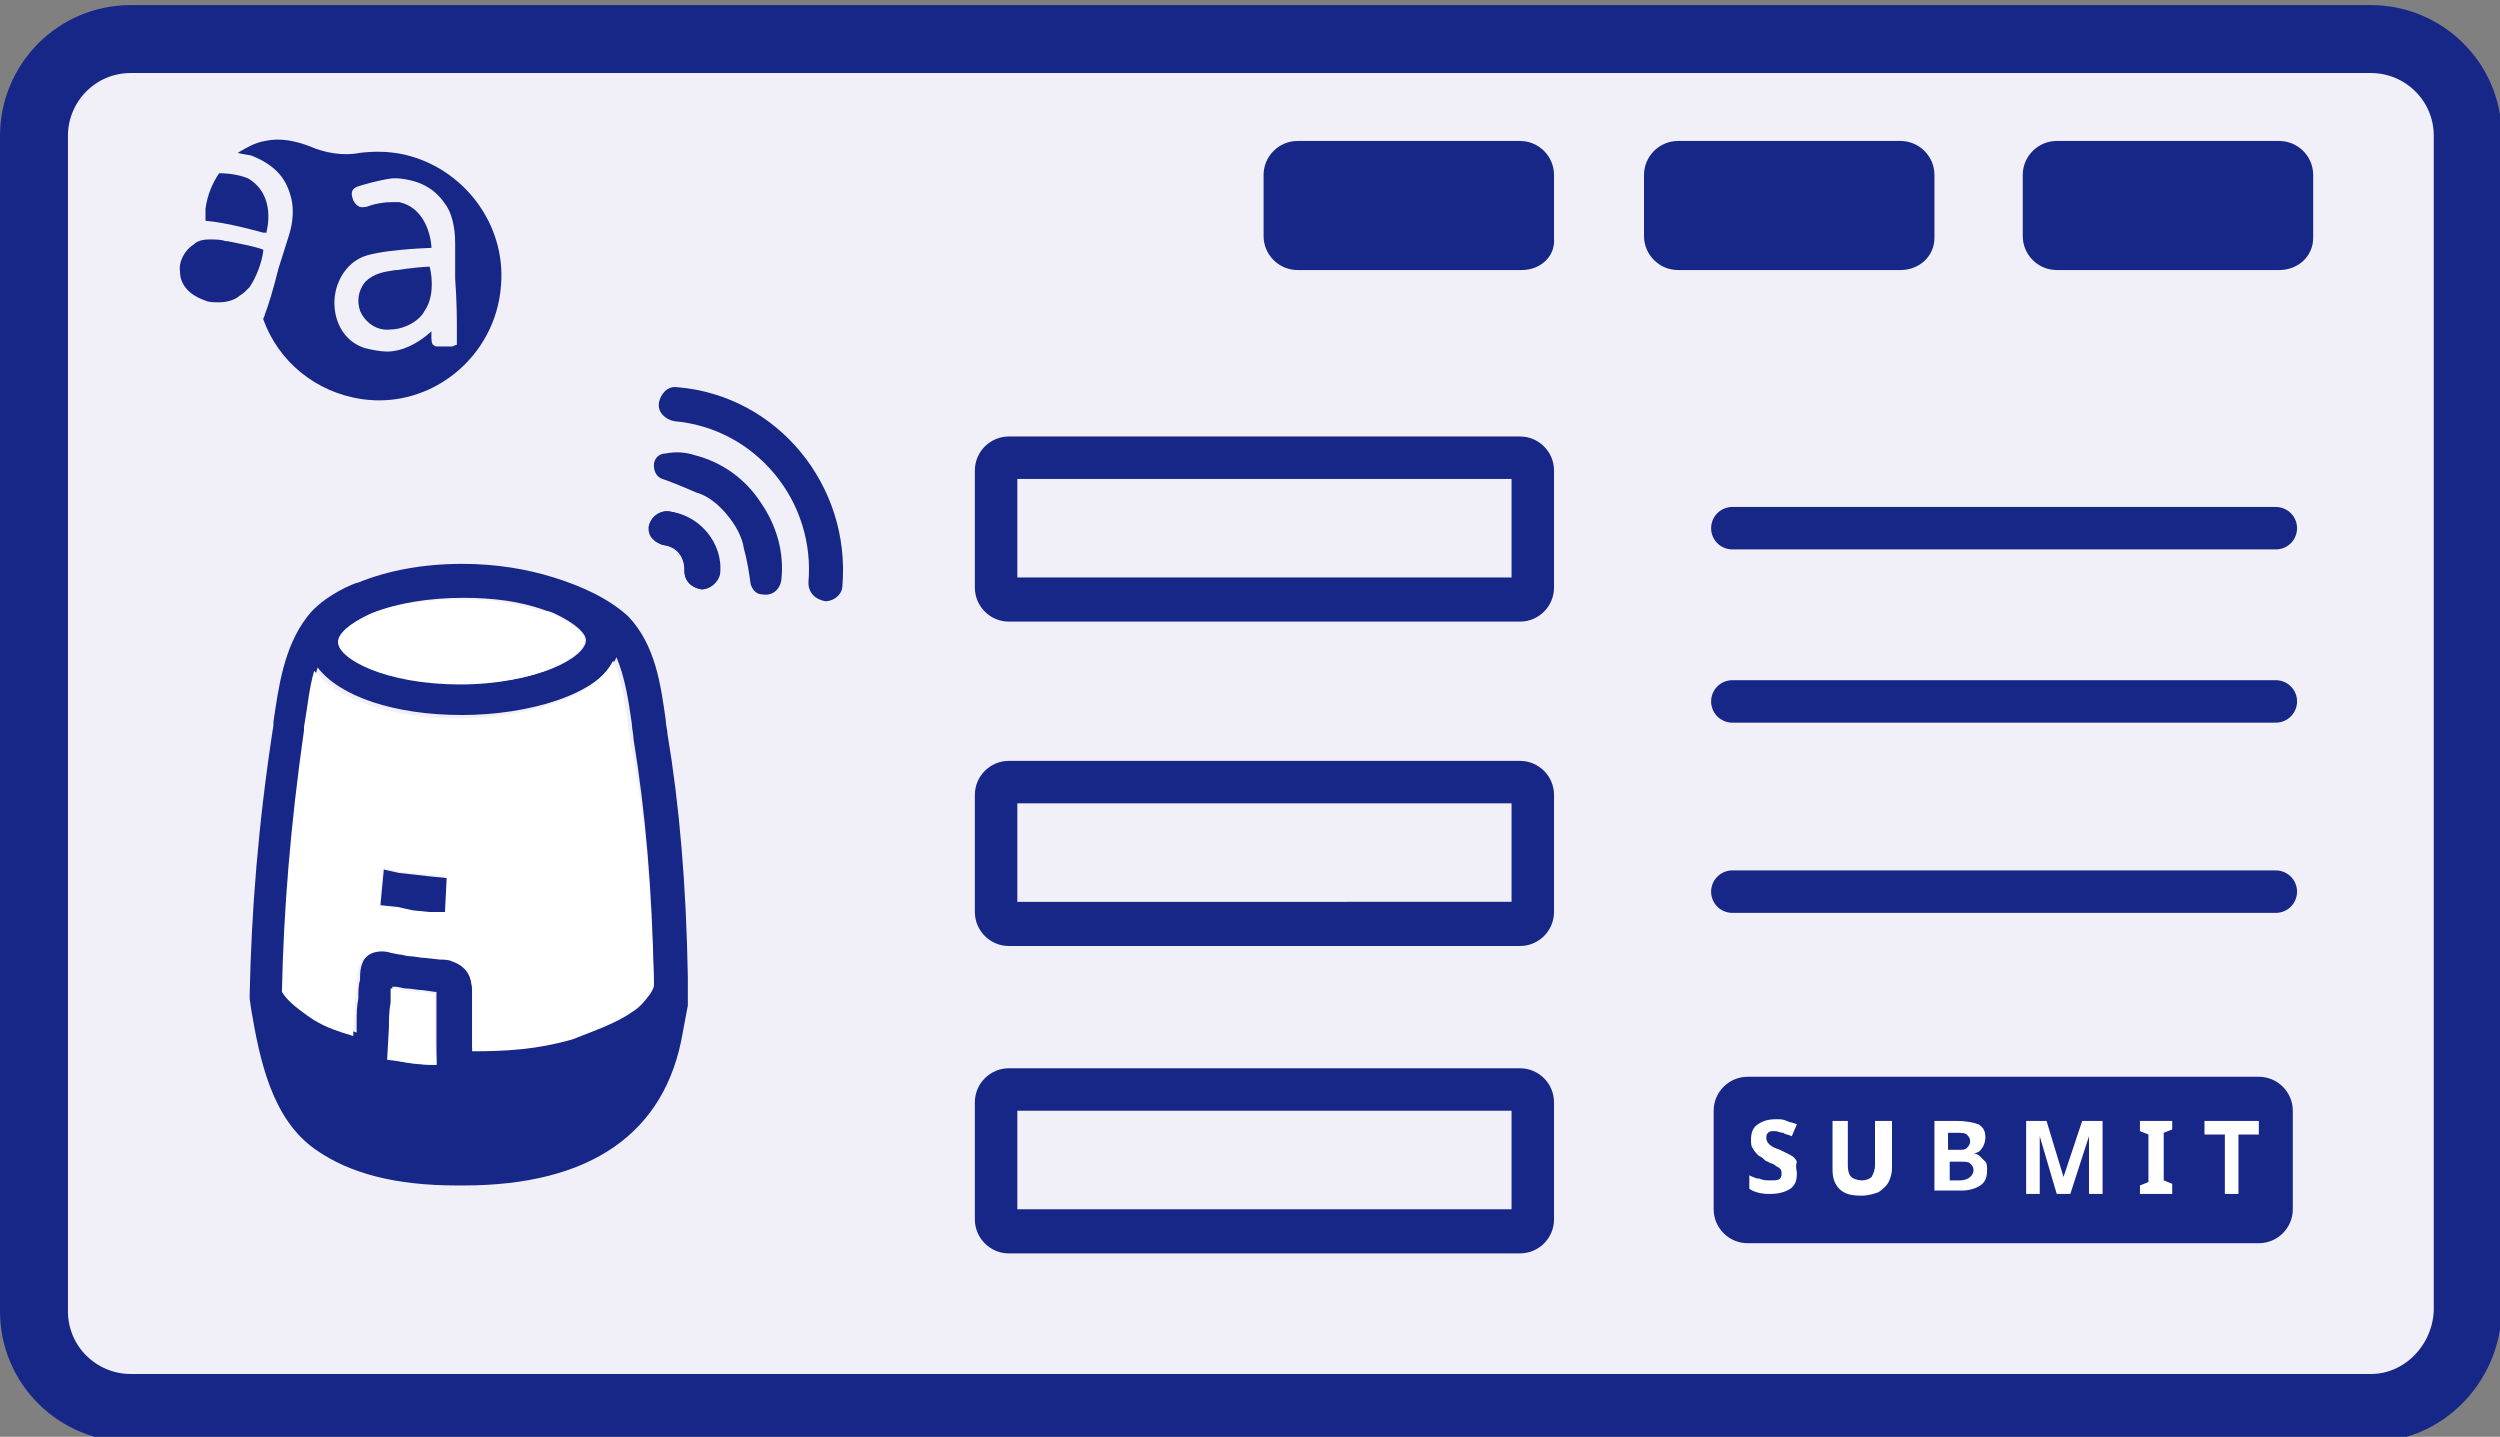 <?xml version="1.0" encoding="utf-8"?>
<!-- Generator: Adobe Illustrator 23.0.4, SVG Export Plug-In . SVG Version: 6.00 Build 0)  -->
<svg version="1.1" id="レイヤー_1" xmlns="http://www.w3.org/2000/svg" xmlns:xlink="http://www.w3.org/1999/xlink" x="0px"
	 y="0px" viewBox="0 0 147.2 84.6" style="enable-background:new 0 0 147.2 84.6;" xml:space="preserve">
<rect x="0" y="0" width="147.2" height="84.6" fill="#808080" stroke="none"/>
<style type="text/css">
	.st0{fill:#FFFFFF;}
	.st1{fill:#F1F0F8;stroke:#172788;stroke-width:4;stroke-miterlimit:10;}
	.st2{fill:#172788;}
	.st3{fill:#F1F0F8;}
	.st4{fill:none;stroke:#172788;stroke-width:2.5;stroke-linecap:round;stroke-miterlimit:10;}
</style>
<path class="st0" d="M141.4,8.6c0,2-1.6,3.6-3.6,3.6c-2,0-3.6-1.6-3.6-3.6s1.6-3.6,3.6-3.6C139.8,4.9,141.4,6.6,141.4,8.6z"/>
<path class="st1" d="M139.6,82.9H7.7c-3.1,0-5.7-2.5-5.7-5.7V8c0-3.1,2.5-5.7,5.7-5.7h131.9c3.1,0,5.7,2.5,5.7,5.7v69.2
	C145.2,80.3,142.7,82.9,139.6,82.9z"/>
<g>
	<g id="XMLID_27_">
		<g>
			<path class="st2" d="M40.5,59.1C40.5,59.2,40.5,59.2,40.5,59.1c0,0.1,0,0.1,0,0.1c-0.1,0.5-0.2,1.1-0.3,1.6c-1,5.9-5.4,9-12.9,9
				c-0.1,0-0.2,0-0.4,0c-3.6,0-6.3-0.7-8.3-2.1c-2.6-1.8-3.3-5.3-3.8-8.2l-0.1-0.7c0,0,0-0.1,0-0.1c0,0,0-0.1,0-0.1v0
				c0.1-4.9,0.5-10.1,1.4-15.9l0-0.2c0.3-2,0.6-4.4,2-6.2c0.9-1.2,2.8-2,3-2c1.7-0.7,3.8-1.1,6.1-1.1c2,0,3.8,0.3,5.4,0.8
				c1.6,0.5,3.2,1.2,4.4,2.3c1.6,1.7,1.9,4,2.2,6.1c0,0.3,0.1,0.6,0.1,0.8c0.7,4.2,1.1,8.8,1.2,14.3c0,0,0,0,0,0.1
				c0,0.1,0,0.1,0,0.2C40.5,58.2,40.5,58.7,40.5,59.1z M38.5,58c0-0.1,0-0.1,0-0.2c-0.1-5.5-0.5-10-1.2-14.3c0-0.3-0.1-0.6-0.1-0.9
				c-0.2-1.4-0.4-2.7-0.9-3.9c-1,2.2-5.2,3.4-9.1,3.4c-4,0-7.2-1.1-8.5-2.8c-0.3,1-0.5,2.2-0.6,3.3l0,0.2
				c-0.8,5.6-1.2,10.6-1.3,15.4c0.3,0.5,0.8,0.9,1.5,1.4c0.8,0.5,1.8,0.9,2.7,1.2l0-0.6c0-0.5,0-0.9,0.1-1.4c0-0.4,0-0.8,0.1-1.1
				v-0.1c0-0.3,0-1,0.5-1.4c0.5-0.5,1.2-0.4,1.5-0.3l0.5,0.1c0.2,0,0.4,0.1,0.6,0.1c0.3,0,0.6,0.1,0.9,0.1l0.7,0.1
				c0.2,0,0.5,0,0.7,0.1c1.1,0.4,1.2,1.5,1.2,1.9v0.1c0,0.7,0,1.3,0,2l0,0.3c0,0.3,0,0.7,0,1c2,0,3.9-0.1,5.9-0.7
				c1.1-0.3,2.5-0.8,3.5-1.6c0.5-0.3,0.8-0.7,1.1-1.1C38.3,58.3,38.4,58.2,38.5,58z M34.5,37.7c0-0.4-0.6-1-1.9-1.6c0,0,0,0,0,0
				c-0.2-0.1-0.4-0.1-0.6-0.2c-1.4-0.5-3-0.7-4.7-0.7c-2,0-3.9,0.3-5.4,0.9c0,0,0,0,0,0c-1.1,0.5-1.8,1.1-1.8,1.6
				c0,1,2.8,2.5,7.2,2.5C31.6,40.3,34.5,38.7,34.5,37.7z M25.7,62.7c0-0.1,0-0.2,0-0.2c0-0.5,0-1,0-1.6l0-0.3c0-0.7,0-1.4,0-2v-0.1
				c0,0,0-0.1,0-0.1l-0.1,0l-0.7-0.1c-0.3,0-0.7-0.1-1-0.1c-0.2,0-0.4-0.1-0.6-0.1l-0.2,0c0,0.3,0,0.6,0,0.8c0,0.6,0,1-0.1,1.5
				l-0.1,1.8c0,0,0,0.1,0,0.1C23.7,62.6,24.7,62.7,25.7,62.7z"/>
			<path class="st0" d="M38.5,57.8c0,0.1,0,0.1,0,0.2c0,0.2-0.1,0.3-0.2,0.5c-0.3,0.4-0.6,0.8-1.1,1.1c-1,0.7-2.5,1.2-3.5,1.6
				c-2.1,0.6-3.9,0.7-5.9,0.7c0-0.3,0-0.7,0-1l0-0.3c0-0.7,0-1.4,0-2v-0.1c0-0.5,0-1.5-1.2-1.9c-0.2-0.1-0.5-0.1-0.7-0.1L25,56.4
				c-0.3,0-0.6-0.1-0.9-0.1c-0.2,0-0.4-0.1-0.6-0.1L23,56.1c-0.3-0.1-1-0.2-1.5,0.3C21,56.9,21,57.5,21,57.8v0.1
				c0,0.3,0,0.7-0.1,1.1c0,0.5,0,0.9-0.1,1.4l0,0.6c-1-0.3-1.9-0.6-2.7-1.2c-0.7-0.5-1.2-0.9-1.5-1.4c0.1-4.8,0.5-9.8,1.3-15.4
				l0-0.2c0.2-1.1,0.3-2.3,0.6-3.3c1.4,1.7,4.6,2.8,8.5,2.8c3.9,0,8-1.2,9.1-3.4c0.5,1.1,0.7,2.5,0.9,3.9c0,0.3,0.1,0.6,0.1,0.9
				C38,47.8,38.3,52.3,38.5,57.8z M26.2,53.7l0-2.1l-0.9-0.1l-1-0.1l-0.9-0.1l-0.9-0.2l-0.1,2.1l1,0.2l1,0.2l1,0.1L26.2,53.7z"/>
			<path class="st0" d="M32.5,36.1c1.3,0.6,1.9,1.2,1.9,1.6c0,1-2.9,2.6-7.3,2.6c-4.4,0-7.2-1.5-7.2-2.5c0-0.5,0.7-1.1,1.8-1.6
				c0,0,0,0,0,0c1.4-0.6,3.3-0.9,5.4-0.9c1.8,0,3.4,0.2,4.7,0.7C32.1,35.9,32.3,36,32.5,36.1C32.5,36.1,32.5,36.1,32.5,36.1z"/>
			<polygon class="st2" points="26.3,51.7 26.2,53.7 25.3,53.7 24.3,53.6 23.4,53.4 22.4,53.3 22.6,51.2 23.5,51.4 24.4,51.5 
				25.3,51.6 			"/>
			<path class="st0" d="M25.7,62.5c0,0.1,0,0.1,0,0.2c-1,0-2-0.2-2.9-0.3c0,0,0-0.1,0-0.1l0.1-1.8c0-0.5,0-0.9,0.1-1.5
				c0-0.3,0-0.6,0-0.8l0.2,0c0.2,0,0.4,0.1,0.6,0.1c0.3,0.1,0.7,0.1,1,0.1l0.7,0.1l0.1,0c0,0,0,0.1,0,0.1v0.1c0,0.7,0,1.3,0,2l0,0.3
				C25.6,61.5,25.7,62,25.7,62.5z"/>
		</g>
		<g>
		</g>
	</g>
</g>
<g>
	<path class="st2" d="M41.3,34.7C41.3,34.7,41.3,34.7,41.3,34.7c-0.6-0.1-1-0.5-1-1.1c0.1-0.8-0.5-1.4-1.2-1.5
		c-0.5-0.1-0.9-0.6-0.9-1.1c0.1-0.5,0.6-0.9,1.1-0.9c1.8,0.2,3.1,1.9,2.9,3.7C42.3,34.3,41.8,34.7,41.3,34.7z"/>
	<g>
		<path class="st2" d="M48.6,35.4C48.6,35.4,48.5,35.4,48.6,35.4c-0.6-0.1-1-0.5-1-1.1c0.2-2.3-0.5-4.6-2-6.4
			c-1.5-1.8-3.6-2.9-5.9-3.1c-0.5-0.1-1-0.5-0.9-1.1c0.1-0.5,0.5-1,1.1-0.9c5.9,0.5,10.2,5.8,9.7,11.7C49.6,35,49.1,35.4,48.6,35.4z
			"/>
		<path class="st2" d="M44.9,35c-0.4,0-0.6-0.3-0.7-0.6c-0.1-0.7-0.2-1.4-0.4-2.1c-0.1-0.7-0.5-1.4-1-2c-0.5-0.6-1.1-1.1-1.8-1.3
			c-0.7-0.3-1.4-0.6-2-0.8c-0.3-0.1-0.5-0.4-0.5-0.8c0-0.4,0.3-0.7,0.7-0.7c0.5-0.1,1.1-0.1,1.7,0.1c1.6,0.4,3,1.4,3.9,2.8
			c0.9,1.3,1.4,2.9,1.2,4.6C45.9,34.7,45.5,35.1,44.9,35C44.9,35.1,44.9,35.1,44.9,35z"/>
		<path class="st2" d="M41.3,34.7C41.3,34.7,41.3,34.7,41.3,34.7c-0.6-0.1-1-0.5-1-1.1c0-0.4-0.1-0.7-0.3-1
			c-0.2-0.3-0.6-0.5-0.9-0.5c-0.5-0.1-1-0.5-0.9-1.1c0.1-0.5,0.5-0.9,1.1-0.9c0.9,0.1,1.7,0.5,2.3,1.2c0.6,0.7,0.9,1.6,0.8,2.5
			C42.3,34.3,41.8,34.7,41.3,34.7z"/>
	</g>
</g>
<g>
	<path class="st2" d="M15.7,13.7l0-0.1c0,0,0.6-2.1-1.1-3.1c-0.5-0.2-1.1-0.3-1.7-0.3c-0.4,0.6-0.7,1.3-0.8,2.1c0,0.2,0,0.5,0,0.7
		c1.3,0.1,3.4,0.7,3.4,0.7L15.7,13.7"/>
	<path class="st2" d="M26.9,19.3c0,0.4,0,0.8,0,1c-0.1,0-0.2,0.1-0.3,0.1l-0.8,0c-0.1,0-0.2,0-0.3-0.1c-0.1-0.1-0.1-0.3-0.1-0.6
		l0-0.2l-0.1,0.1c-0.8,0.7-1.7,1.1-2.5,1.1c-0.4,0-0.9-0.1-1.3-0.2c-1-0.3-1.7-1.2-1.8-2.4c-0.1-1.2,0.5-2.4,1.5-2.9
		c0.9-0.5,4.1-0.6,4.1-0.6l0.1,0l0-0.1c0,0-0.1-2.2-1.9-2.6c-0.1,0-0.3,0-0.4,0c-0.5,0-1,0.1-1.3,0.2c-0.2,0.1-0.4,0.1-0.5,0.1
		c-0.2,0-0.4-0.2-0.5-0.4c-0.1-0.3-0.2-0.6,0.2-0.8c0.3-0.1,1.3-0.4,2.1-0.5c0.1,0,0.2,0,0.3,0c1.3,0.1,2.2,0.6,2.8,1.5
		c0.4,0.5,0.6,1.4,0.6,2.3l0,2.1C26.9,17.8,26.9,18.8,26.9,19.3 M29.5,16.8c0.3-3.6-2.2-6.9-5.7-7.7c-0.9-0.2-1.8-0.2-2.6-0.1
		c-1,0.2-2.1,0-3-0.4c-0.8-0.3-1.7-0.5-2.6-0.3C15,8.4,14.5,8.7,14,9c0.3,0.1,0.7,0.1,0.9,0.2c1.2,0.5,1.9,1.2,2.2,2.3
		c0.2,0.6,0.2,1.5-0.1,2.4l-0.6,1.9c-0.3,1.2-0.6,2.2-0.8,2.7c0,0.1-0.1,0.2-0.1,0.3c0.9,2.5,3.1,4.3,5.8,4.7
		C25.4,24.1,29.2,21,29.5,16.8"/>
	<path class="st2" d="M25.3,15.7L25.3,15.7c-0.3,0-1.3,0.1-1.9,0.2l-0.1,0c-0.7,0.1-1.3,0.2-1.8,0.7c-0.4,0.5-0.5,1.1-0.3,1.7
		c0.3,0.7,1,1.2,1.8,1.1c0.6,0,1.3-0.3,1.7-0.7c0.1-0.1,0.2-0.2,0.3-0.4C25.5,17.6,25.5,16.5,25.3,15.7L25.3,15.7"/>
	<path class="st2" d="M15.2,14.6c-0.3-0.1-1.3-0.3-1.8-0.4l-0.1,0c-0.3-0.1-0.6-0.1-0.9-0.1c0,0-0.1,0-0.1,0c-0.4,0-0.7,0.1-0.9,0.3
		c-0.5,0.3-0.9,1-0.8,1.6c0,0.8,0.6,1.4,1.5,1.7c0.2,0.1,0.5,0.1,0.8,0.1c0.4,0,0.8-0.1,1.1-0.3c0.1-0.1,0.3-0.2,0.4-0.3
		c0.1-0.1,0.2-0.2,0.3-0.3c0.4-0.6,0.7-1.4,0.8-2.1l0-0.1L15.2,14.6"/>
</g>
<path class="st2" d="M89.6,15.9H76.4c-1.1,0-2-0.9-2-2v-3.6c0-1.1,0.9-2,2-2h13.1c1.1,0,2,0.9,2,2V14C91.6,15.1,90.7,15.9,89.6,15.9
	z"/>
<g>
	<path class="st3" d="M59.4,35.3c-0.4,0-0.7-0.3-0.7-0.7v-6.9c0-0.4,0.3-0.7,0.7-0.7h30.1c0.4,0,0.7,0.3,0.7,0.7v6.9
		c0,0.4-0.3,0.7-0.7,0.7H59.4z"/>
	<path class="st2" d="M89,28.2V34H59.9v-5.8H89 M89.5,25.7H59.4c-1.1,0-2,0.9-2,2v6.9c0,1.1,0.9,2,2,2h30.1c1.1,0,2-0.9,2-2v-6.9
		C91.5,26.6,90.6,25.7,89.5,25.7L89.5,25.7z"/>
</g>
<g>
	<path class="st3" d="M59.4,54.4c-0.4,0-0.7-0.3-0.7-0.7v-6.9c0-0.4,0.3-0.7,0.7-0.7h30.1c0.4,0,0.7,0.3,0.7,0.7v6.9
		c0,0.4-0.3,0.7-0.7,0.7H59.4z"/>
	<path class="st2" d="M89,47.3v5.8H59.9v-5.8H89 M89.5,44.8H59.4c-1.1,0-2,0.9-2,2v6.9c0,1.1,0.9,2,2,2h30.1c1.1,0,2-0.9,2-2v-6.9
		C91.5,45.7,90.6,44.8,89.5,44.8L89.5,44.8z"/>
</g>
<g>
	<path class="st3" d="M59.4,72.5c-0.4,0-0.7-0.3-0.7-0.7v-6.9c0-0.4,0.3-0.7,0.7-0.7h30.1c0.4,0,0.7,0.3,0.7,0.7v6.9
		c0,0.4-0.3,0.7-0.7,0.7H59.4z"/>
	<path class="st2" d="M89,65.4v5.8H59.9v-5.8H89 M89.5,62.9H59.4c-1.1,0-2,0.9-2,2v6.9c0,1.1,0.9,2,2,2h30.1c1.1,0,2-0.9,2-2v-6.9
		C91.5,63.8,90.6,62.9,89.5,62.9L89.5,62.9z"/>
</g>
<path class="st2" d="M111.9,15.9H98.8c-1.1,0-2-0.9-2-2v-3.6c0-1.1,0.9-2,2-2h13.1c1.1,0,2,0.9,2,2V14
	C113.9,15.1,113,15.9,111.9,15.9z"/>
<path class="st2" d="M134.2,15.9h-13.1c-1.1,0-2-0.9-2-2v-3.6c0-1.1,0.9-2,2-2h13.1c1.1,0,2,0.9,2,2V14
	C136.2,15.1,135.3,15.9,134.2,15.9z"/>
<line class="st4" x1="102" y1="31.1" x2="134" y2="31.1"/>
<line class="st4" x1="102" y1="41.3" x2="134" y2="41.3"/>
<line class="st4" x1="102" y1="52.5" x2="134" y2="52.5"/>
<g>
	<path class="st2" d="M133,73.2h-30.1c-1.1,0-2-0.9-2-2v-5.8c0-1.1,0.9-2,2-2H133c1.1,0,2,0.9,2,2v5.8C135,72.3,134.1,73.2,133,73.2
		z"/>
	<g>
		<path class="st0" d="M105.8,69.1c0,0.4-0.1,0.7-0.4,0.9c-0.3,0.2-0.7,0.3-1.2,0.3c-0.5,0-0.9-0.1-1.2-0.3v-0.8
			c0.2,0.1,0.4,0.2,0.6,0.2c0.2,0.1,0.4,0.1,0.7,0.1c0.2,0,0.4,0,0.5-0.1c0.1-0.1,0.1-0.2,0.1-0.3c0-0.1,0-0.2-0.1-0.3
			c-0.1-0.1-0.2-0.1-0.3-0.2c-0.1-0.1-0.3-0.1-0.4-0.2c-0.1,0-0.2-0.1-0.3-0.2c-0.1-0.1-0.2-0.1-0.3-0.2c-0.1-0.1-0.2-0.2-0.3-0.4
			c-0.1-0.1-0.1-0.3-0.1-0.5c0-0.4,0.1-0.7,0.4-0.9c0.3-0.2,0.6-0.3,1.1-0.3c0.2,0,0.4,0,0.6,0.1c0.2,0.1,0.4,0.1,0.6,0.2l-0.3,0.7
			c-0.2-0.1-0.4-0.1-0.5-0.2c-0.2,0-0.3-0.1-0.5-0.1c-0.2,0-0.3,0-0.4,0.1c-0.1,0.1-0.1,0.2-0.1,0.3c0,0.2,0.1,0.3,0.2,0.4
			c0.1,0.1,0.3,0.2,0.6,0.3c0.2,0.1,0.4,0.2,0.6,0.3c0.2,0.1,0.3,0.2,0.4,0.4C105.7,68.7,105.8,68.9,105.8,69.1z"/>
		<path class="st0" d="M111.4,66v2.8c0,0.3-0.1,0.6-0.2,0.8c-0.1,0.2-0.3,0.4-0.6,0.6c-0.3,0.1-0.6,0.2-1,0.2c-0.6,0-1-0.1-1.3-0.4
			s-0.4-0.7-0.4-1.1V66h0.9v2.6c0,0.4,0.1,0.6,0.2,0.7c0.1,0.1,0.4,0.2,0.6,0.2c0.3,0,0.5-0.1,0.6-0.2c0.1-0.2,0.2-0.4,0.2-0.7V66
			H111.4z"/>
		<path class="st0" d="M113.9,66h1.3c0.6,0,1,0.1,1.3,0.2c0.3,0.2,0.4,0.4,0.4,0.8c0,0.2-0.1,0.5-0.2,0.6c-0.1,0.2-0.3,0.3-0.5,0.3
			v0c0.1,0,0.3,0.1,0.4,0.2c0.1,0.1,0.2,0.2,0.3,0.3c0.1,0.1,0.1,0.3,0.1,0.5c0,0.4-0.1,0.7-0.4,0.9c-0.3,0.2-0.7,0.3-1.1,0.3h-1.6
			V66z M114.8,67.7h0.5c0.3,0,0.4,0,0.5-0.1c0.1-0.1,0.2-0.2,0.2-0.4c0-0.2-0.1-0.3-0.2-0.4c-0.1-0.1-0.3-0.1-0.6-0.1h-0.5V67.7z
			 M114.8,68.4v1.1h0.6c0.3,0,0.5-0.1,0.6-0.2c0.1-0.1,0.2-0.2,0.2-0.4c0-0.2-0.1-0.3-0.2-0.4c-0.1-0.1-0.3-0.1-0.6-0.1H114.8z"/>
		<path class="st0" d="M121.1,70.3l-1-3.4h0c0,0.1,0,0.2,0,0.4c0,0.2,0,0.3,0,0.5c0,0.2,0,0.3,0,0.5v2h-0.8V66h1.2l1,3.3h0l1.1-3.3
			h1.2v4.3H123v-2c0-0.1,0-0.3,0-0.5c0-0.2,0-0.3,0-0.5c0-0.2,0-0.3,0-0.4h0l-1.1,3.4H121.1z"/>
		<path class="st0" d="M128,70.3H126v-0.5l0.5-0.2v-2.8l-0.5-0.2V66h1.9v0.5l-0.5,0.2v2.8l0.5,0.2V70.3z"/>
		<path class="st0" d="M131.9,70.3H131v-3.5h-1.2V66h3.2v0.8h-1.2V70.3z"/>
	</g>
</g>
</svg>
